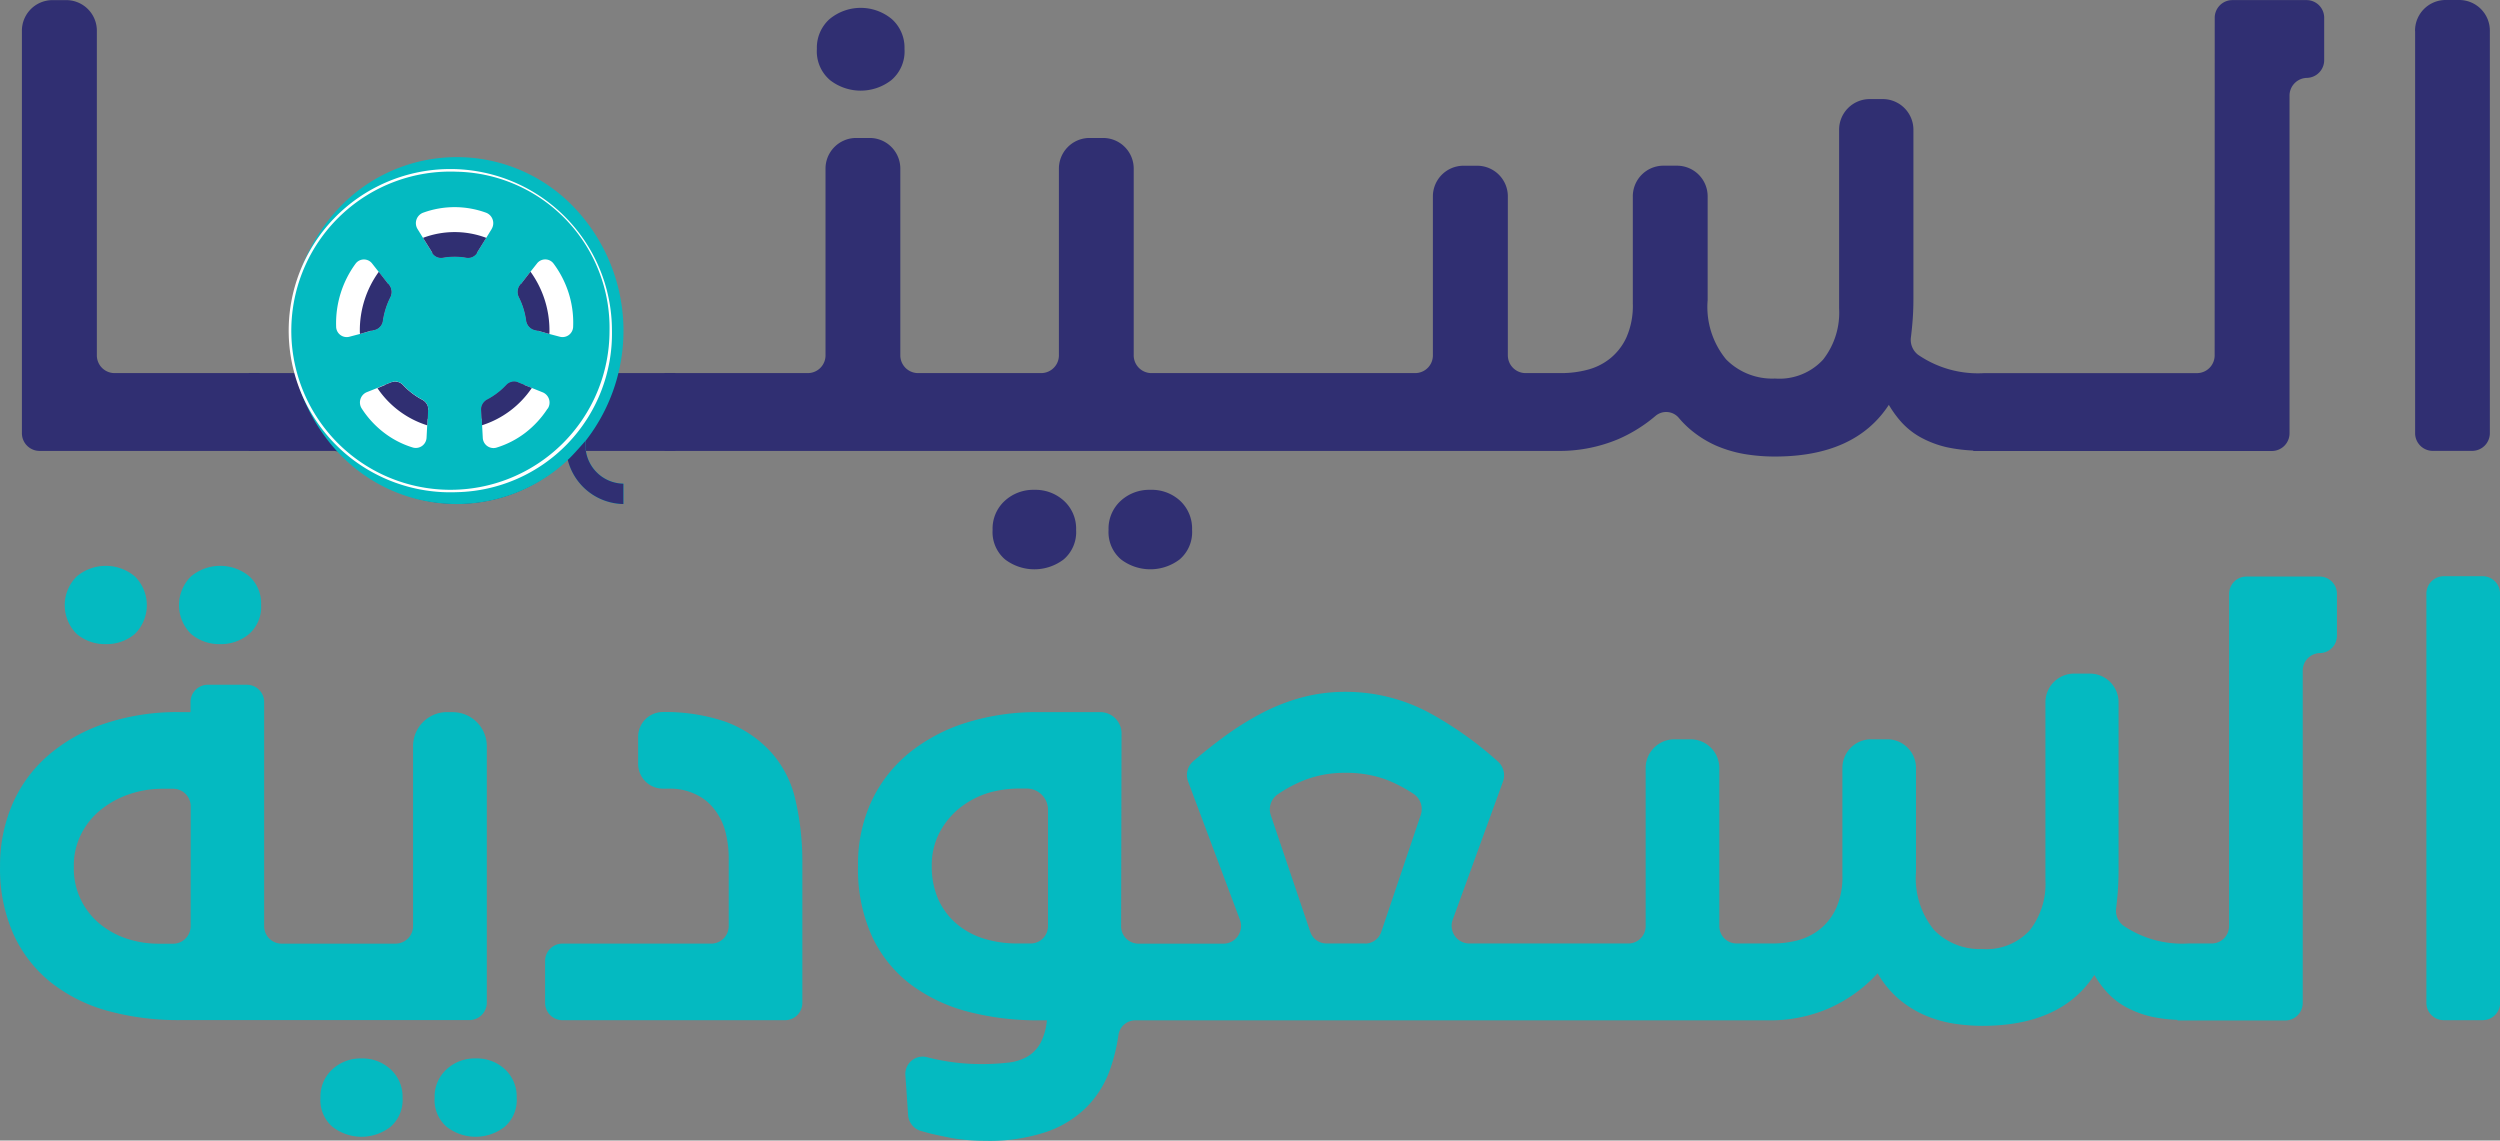 <svg xmlns="http://www.w3.org/2000/svg" width="101" height="46.077" viewBox="0 0 101 46.077">
  <rect x="0" y="0" width="101" height="46.077" fill="#808080" stroke="none"/>
  <g id="Group_132013" data-name="Group 132013" transform="translate(-1722.062 7837.778)">
    <path id="Path_148466" data-name="Path 148466" d="M1132.108,371.809c0-.454.279-.593.621-.311l2.023,1.689a.654.654,0,0,1,0,1.038l-2.023,1.688c-.341.286-.621.146-.621-.308Z" transform="translate(607.513 -8197.893)" fill="#3fbec5"/>
    <path id="Path_148467" data-name="Path 148467" d="M1144.42,376.784h.432V373.64h-.432Zm-16.794,0h.432V373.64h-.432Z" transform="translate(604.492 -8196.349)" fill="#302f72"/>
    <path id="Path_148468" data-name="Path 148468" d="M1141.86,367.745a2.019,2.019,0,0,0,2.483,0,1.524,1.524,0,0,0,.529-1.259,1.547,1.547,0,0,0-.507-1.2,1.969,1.969,0,0,0-2.526,0,1.547,1.547,0,0,0-.507,1.2,1.524,1.524,0,0,0,.529,1.259" transform="translate(613.732 -8202.288)" fill="#302f72"/>
    <path id="Path_148469" data-name="Path 148469" d="M1150.055,376.458a1.7,1.7,0,0,0-1.2.45,1.52,1.52,0,0,0-.485,1.169,1.449,1.449,0,0,0,.5,1.19,1.955,1.955,0,0,0,2.374,0,1.449,1.449,0,0,0,.5-1.19,1.536,1.536,0,0,0-.475-1.169,1.691,1.691,0,0,0-1.209-.45" transform="translate(618.478 -8194.447)" fill="#302f72"/>
    <path id="Path_148470" data-name="Path 148470" d="M1147.257,376.458a1.7,1.7,0,0,0-1.2.45,1.519,1.519,0,0,0-.486,1.169,1.449,1.449,0,0,0,.5,1.19,1.954,1.954,0,0,0,2.374,0,1.449,1.449,0,0,0,.5-1.19,1.519,1.519,0,0,0-.485-1.169,1.7,1.7,0,0,0-1.2-.45" transform="translate(616.592 -8194.447)" fill="#302f72"/>
    <path id="Path_148471" data-name="Path 148471" d="M1210.737,378.978a.717.717,0,0,1-.7.732h-8.6a4.27,4.27,0,0,1-2.687-.745.762.762,0,0,1-.285-.693c.022-.177.042-.365.058-.551.029-.32.044-.661.044-1.02v-6.8a1.24,1.24,0,0,0-1.214-1.262h-.574a1.238,1.238,0,0,0-1.214,1.262V377.1a3.075,3.075,0,0,1-.648,2.066,2.4,2.4,0,0,1-1.942.763,2.614,2.614,0,0,1-1.976-.775,3.335,3.335,0,0,1-.745-2.389v-4.174a1.238,1.238,0,0,0-1.214-1.261h-.595a1.237,1.237,0,0,0-1.214,1.261V376.9a3.156,3.156,0,0,1-.26,1.37,2.349,2.349,0,0,1-.679.866,2.443,2.443,0,0,1-.927.447,4.1,4.1,0,0,1-.983.126h-1.5a.718.718,0,0,1-.7-.732v-6.384a1.239,1.239,0,0,0-1.214-1.261h-.6a1.238,1.238,0,0,0-1.214,1.261v6.384a.716.716,0,0,1-.7.732h-10.687a.718.718,0,0,1-.7-.732v-7.505a1.238,1.238,0,0,0-1.214-1.262h-.594a1.239,1.239,0,0,0-1.214,1.262v7.505a.718.718,0,0,1-.7.732h-5.007a.718.718,0,0,1-.7-.732v-7.505a1.238,1.238,0,0,0-1.214-1.262h-.594a1.239,1.239,0,0,0-1.214,1.262v7.505a.716.716,0,0,1-.7.732h-7.782c.043-.224.079-.459.107-.7a6.591,6.591,0,0,0,.044-.742,7.2,7.2,0,0,0-.507-2.717,6.69,6.69,0,0,0-1.4-2.18,6.54,6.54,0,0,0-2.094-1.448,6.271,6.271,0,0,0-2.558-.526,5.969,5.969,0,0,0-2.515.536,6.518,6.518,0,0,0-2.049,1.473,6.925,6.925,0,0,0-1.383,2.18,7.019,7.019,0,0,0-.507,2.682c0,.254.01.5.033.742a4.114,4.114,0,0,0,.117.7h-7.544a.716.716,0,0,1-.7-.732V365.9a1.237,1.237,0,0,0-1.214-1.259h-.6a1.237,1.237,0,0,0-1.214,1.259v16.225a.716.716,0,0,0,.7.728h11.879a.691.691,0,0,1,.487.211,6.747,6.747,0,0,0,1.914,1.351,5.938,5.938,0,0,0,2.59.574,6.392,6.392,0,0,0,4.591-1.92.687.687,0,0,1,.49-.216h39.36a6.129,6.129,0,0,0,2.478-.474,6.029,6.029,0,0,0,1.493-.927.667.667,0,0,1,.956.065,3.888,3.888,0,0,0,.442.449,4.367,4.367,0,0,0,1.048.666,5.11,5.11,0,0,0,1.165.348,7.48,7.48,0,0,0,1.231.1q3.237,0,4.6-2.088a4.364,4.364,0,0,0,.487.675,3.06,3.06,0,0,0,.745.608,4.119,4.119,0,0,0,1.1.427,6.365,6.365,0,0,0,1.078.136v.018h12.078a.716.716,0,0,0,.7-.728V368.511a.717.717,0,0,1,.7-.728.717.717,0,0,0,.7-.732v-1.684a.713.713,0,0,0-.7-.727h-3.022a.714.714,0,0,0-.7.727Z" transform="translate(600.797 -8202.414)" fill="#302f72"/>
    <path id="Path_148472" data-name="Path 148472" d="M1179.9,365.9v16.223a.714.714,0,0,0,.7.73h1.619a.716.716,0,0,0,.7-.73V365.9a1.239,1.239,0,0,0-1.214-1.262h-.594a1.238,1.238,0,0,0-1.214,1.262" transform="translate(639.733 -8202.416)" fill="#302f72"/>
    <path id="Path_148473" data-name="Path 148473" d="M1140.557,380.22a.586.586,0,0,1-.005-.1,1.335,1.335,0,0,1,0-.223,7.226,7.226,0,0,0-.436-9.416,6.544,6.544,0,0,0-9.522,0,7.22,7.22,0,0,0,0,9.913,6.548,6.548,0,0,0,9.249.266,2.355,2.355,0,0,0,2.245,1.783v-.825a1.56,1.56,0,0,1-1.526-1.4m-1-.409a5.786,5.786,0,0,1-8.41,0,6.354,6.354,0,0,1,0-8.743,5.782,5.782,0,0,1,8.41,0,6.359,6.359,0,0,1,0,8.743" transform="translate(605.162 -8199.857)" fill="#04bac1"/>
    <path id="Path_148474" data-name="Path 148474" d="M1124.841,381.456a1.765,1.765,0,0,0,1.169-.407,1.637,1.637,0,0,0,.01-2.324,1.824,1.824,0,0,0-2.357,0,1.635,1.635,0,0,0,.008,2.324,1.772,1.772,0,0,0,1.17.407" transform="translate(601.495 -8193.211)" fill="#04bac1"/>
    <path id="Path_148475" data-name="Path 148475" d="M1127.6,381.456a1.769,1.769,0,0,0,1.169-.407,1.458,1.458,0,0,0,.489-1.184,1.479,1.479,0,0,0-.467-1.14,1.842,1.842,0,0,0-2.371,0,1.635,1.635,0,0,0,.012,2.324,1.768,1.768,0,0,0,1.168.407" transform="translate(603.353 -8193.211)" fill="#04bac1"/>
    <path id="Path_148476" data-name="Path 148476" d="M1139.933,382.266h-.28a1.375,1.375,0,0,0-1.345,1.4V390.9a.709.709,0,0,1-.694.72h-4.632a.706.706,0,0,1-.69-.72v-9.022a.7.7,0,0,0-.69-.717h-1.594a.7.7,0,0,0-.691.717v.388h-.425a9.255,9.255,0,0,0-3.07.474,6.748,6.748,0,0,0-2.285,1.3,5.511,5.511,0,0,0-1.426,1.969,6.273,6.273,0,0,0-.489,2.486,6.508,6.508,0,0,0,.542,2.744,5.315,5.315,0,0,0,1.508,1.945,6.462,6.462,0,0,0,2.3,1.152,10.8,10.8,0,0,0,2.922.373h11.7a.706.706,0,0,0,.693-.717V383.669a1.376,1.376,0,0,0-1.349-1.4m-10.616,8.634a.709.709,0,0,1-.693.72h-.6a4.12,4.12,0,0,1-1.274-.2,3.373,3.373,0,0,1-1.1-.6,2.887,2.887,0,0,1-1.052-2.322,2.8,2.8,0,0,1,.31-1.334,2.973,2.973,0,0,1,.815-.984,3.771,3.771,0,0,1,1.148-.611,4.152,4.152,0,0,1,1.3-.209h.455a.708.708,0,0,1,.693.718Z" transform="translate(600.442 -8191.275)" fill="#04bac1"/>
    <path id="Path_148477" data-name="Path 148477" d="M1133.765,390.181a1.668,1.668,0,0,0-1.18.444,1.488,1.488,0,0,0-.477,1.147,1.422,1.422,0,0,0,.489,1.173,1.906,1.906,0,0,0,2.337,0,1.422,1.422,0,0,0,.489-1.173,1.5,1.5,0,0,0-.467-1.147,1.661,1.661,0,0,0-1.19-.444" transform="translate(607.513 -8185.198)" fill="#04bac1"/>
    <path id="Path_148478" data-name="Path 148478" d="M1131.011,390.181a1.672,1.672,0,0,0-1.182.444,1.494,1.494,0,0,0-.477,1.147,1.42,1.42,0,0,0,.489,1.173,1.908,1.908,0,0,0,2.339,0,1.426,1.426,0,0,0,.489-1.173,1.489,1.489,0,0,0-.479-1.147,1.667,1.667,0,0,0-1.179-.444" transform="translate(605.656 -8185.198)" fill="#04bac1"/>
    <path id="Path_148479" data-name="Path 148479" d="M1143.932,383.478a4.646,4.646,0,0,0-1.892-1.272,7.529,7.529,0,0,0-2.53-.385,1,1,0,0,0-.978,1.015V383.9a1,1,0,0,0,.978,1.016h.3a2.373,2.373,0,0,1,1.053.233,2,2,0,0,1,.753.608,2.456,2.456,0,0,1,.436.876,4.358,4.358,0,0,1,.139,1.159v2.665a.708.708,0,0,1-.691.72h-6.036a.7.7,0,0,0-.69.716v1.661a.7.7,0,0,0,.69.717h9.012a.7.7,0,0,0,.69-.717v-5.63a10.974,10.974,0,0,0-.274-2.528,4.288,4.288,0,0,0-.958-1.915" transform="translate(609.311 -8190.833)" fill="#04bac1"/>
    <path id="Path_148480" data-name="Path 148480" d="M1197.714,392.663a.7.7,0,0,1-.692.718h-.944a4.216,4.216,0,0,1-2.649-.732.753.753,0,0,1-.278-.681c.022-.176.04-.36.057-.544.028-.315.042-.653.042-1.006v-6.76a1.159,1.159,0,0,0-1.133-1.179h-.687a1.159,1.159,0,0,0-1.134,1.179v7.162a3.048,3.048,0,0,1-.638,2.034,2.377,2.377,0,0,1-1.914.752,2.583,2.583,0,0,1-1.943-.763,3.3,3.3,0,0,1-.734-2.356v-4.174a1.159,1.159,0,0,0-1.133-1.18h-.708a1.159,1.159,0,0,0-1.133,1.18v4.308a3.093,3.093,0,0,1-.256,1.346,2.341,2.341,0,0,1-.668.851,2.436,2.436,0,0,1-.915.445,4.1,4.1,0,0,1-.966.119h-1.476a.7.7,0,0,1-.692-.718v-6.35a1.159,1.159,0,0,0-1.134-1.18h-.708a1.159,1.159,0,0,0-1.133,1.18v6.35a.7.7,0,0,1-.692.718H1167a.715.715,0,0,1-.646-.973l2.026-5.567a.745.745,0,0,0-.191-.8,14.741,14.741,0,0,0-2.721-1.945,7.137,7.137,0,0,0-3.464-.882,6.779,6.779,0,0,0-1.765.231,8.061,8.061,0,0,0-1.645.651,12.062,12.062,0,0,0-1.574,1q-.583.432-1.16.928a.737.737,0,0,0-.2.814l2.087,5.57a.715.715,0,0,1-.643.98h-3.462a.7.7,0,0,1-.689-.72l.017-7.755a.86.86,0,0,0-.843-.879h-2.513a9.511,9.511,0,0,0-2.933.432,6.959,6.959,0,0,0-2.305,1.227,5.569,5.569,0,0,0-1.51,1.945,6.047,6.047,0,0,0-.542,2.61,6.558,6.558,0,0,0,.564,2.841,5.181,5.181,0,0,0,1.552,1.937,6.671,6.671,0,0,0,2.316,1.107,11.212,11.212,0,0,0,2.859.353h.339a2.418,2.418,0,0,1-.264.926,1.447,1.447,0,0,1-.532.544,2.029,2.029,0,0,1-.8.241,8.987,8.987,0,0,1-1.085.055,8.428,8.428,0,0,1-1.487-.132c-.221-.037-.45-.089-.687-.149a.7.7,0,0,0-.86.747l.109,1.592a.719.719,0,0,0,.511.643l.4.109c.256.059.5.109.733.156s.472.079.712.1.5.034.787.034a7.261,7.261,0,0,0,2.424-.353,4.278,4.278,0,0,0,1.636-1,4.1,4.1,0,0,0,.957-1.535,7.241,7.241,0,0,0,.337-1.385.689.689,0,0,1,.678-.593h25.548a6.025,6.025,0,0,0,2.438-.469,5.914,5.914,0,0,0,2.007-1.433,4.023,4.023,0,0,0,.839,1.026,4.225,4.225,0,0,0,1.031.653,4.907,4.907,0,0,0,1.149.345,7.634,7.634,0,0,0,1.21.1q3.189,0,4.527-2.056a4.032,4.032,0,0,0,.479.663,3,3,0,0,0,.734.6,4.112,4.112,0,0,0,1.083.42,6.046,6.046,0,0,0,1.063.132v.024H1200a.707.707,0,0,0,.69-.722v-13.4a.708.708,0,0,1,.692-.72.7.7,0,0,0,.691-.715v-1.662a.7.7,0,0,0-.691-.715h-2.975a.7.7,0,0,0-.691.715Zm-47.715,0a.7.7,0,0,1-.69.718h-.564a4.512,4.512,0,0,1-1.35-.2,3.109,3.109,0,0,1-1.095-.6,2.8,2.8,0,0,1-.733-.981,3.3,3.3,0,0,1-.264-1.361,2.854,2.854,0,0,1,.286-1.284,3.142,3.142,0,0,1,.765-.983,3.525,3.525,0,0,1,1.3-.693,4.574,4.574,0,0,1,1.306-.156h.2A.858.858,0,0,1,1150,388Zm12.816.718h-1.572a.688.688,0,0,1-.651-.477L1159,388.2a.739.739,0,0,1,.295-.854,5.509,5.509,0,0,1,1.082-.571,4.5,4.5,0,0,1,1.636-.288,4.691,4.691,0,0,1,1.625.265,5.906,5.906,0,0,1,1.12.579.738.738,0,0,1,.3.859l-1.592,4.715a.691.691,0,0,1-.652.481" transform="translate(614.402 -8193.043)" fill="#04bac1"/>
    <path id="Path_148481" data-name="Path 148481" d="M1180.17,379.262v16.5a.7.7,0,0,0,.69.718h1.594a.7.7,0,0,0,.692-.718v-16.5a.707.707,0,0,0-.692-.718h-1.594a.706.706,0,0,0-.69.718" transform="translate(639.918 -8193.043)" fill="#04bac1"/>
    <path id="Path_148482" data-name="Path 148482" d="M1141.792,375.352a6.529,6.529,0,1,1-6.524-6.789,6.663,6.663,0,0,1,6.524,6.789" transform="translate(605.245 -8199.771)" fill="#04bac1"/>
    <path id="Path_148483" data-name="Path 148483" d="M1131.913,372.43a3.15,3.15,0,0,0-.295.929.441.441,0,0,1-.308.378l-.157.043-.459.129-.432.114a.427.427,0,0,1-.529-.415,4.072,4.072,0,0,1,.785-2.538.418.418,0,0,1,.668-.008l.268.341.38.484.041.045a.471.471,0,0,1,.039.5" transform="translate(605.909 -8198.195)" fill="#fff"/>
    <path id="Path_148484" data-name="Path 148484" d="M1133.058,375l-.019.355-.015.258-.026.5a.435.435,0,0,1-.544.4,3.657,3.657,0,0,1-1.172-.6,3.868,3.868,0,0,1-.9-.974.451.451,0,0,1,.2-.665l.438-.174.307-.129.256-.1a.427.427,0,0,1,.466.114,2.922,2.922,0,0,0,.767.588.442.442,0,0,1,.248.422" transform="translate(606.297 -8196.208)" fill="#fff"/>
    <path id="Path_148485" data-name="Path 148485" d="M1135.911,374.94a3.9,3.9,0,0,1-.9.976,3.7,3.7,0,0,1-1.172.6.434.434,0,0,1-.544-.4l-.027-.507-.014-.256-.018-.355a.44.44,0,0,1,.248-.422,3.045,3.045,0,0,0,.76-.576.422.422,0,0,1,.472-.119l.256.1.306.122.44.177a.447.447,0,0,1,.2.66" transform="translate(608.271 -8196.207)" fill="#fff"/>
    <path id="Path_148486" data-name="Path 148486" d="M1136.35,373.609a.429.429,0,0,1-.531.415l-.432-.114-.459-.129-.157-.043a.451.451,0,0,1-.315-.378,2.976,2.976,0,0,0-.288-.929.468.468,0,0,1,.04-.5l.039-.045.38-.492.263-.333a.42.42,0,0,1,.668.005,4.035,4.035,0,0,1,.614,1.2,3.948,3.948,0,0,1,.178,1.343" transform="translate(608.867 -8198.196)" fill="#fff"/>
    <path id="Path_148487" data-name="Path 148487" d="M1134.713,370.527l-.216.35-.374.6v.007a.431.431,0,0,1-.432.194,2.463,2.463,0,0,0-.472-.045,2.4,2.4,0,0,0-.472.045.431.431,0,0,1-.432-.194v-.007l-.374-.6-.216-.35a.452.452,0,0,1,.21-.66,3.706,3.706,0,0,1,2.567,0,.453.453,0,0,1,.209.66" transform="translate(607.209 -8199.047)" fill="#fff"/>
    <path id="Path_148488" data-name="Path 148488" d="M1131.339,372.032a3.136,3.136,0,0,0-.295.929.442.442,0,0,1-.308.378l-.157.044a3.506,3.506,0,0,1,.681-1.893l.04.045a.471.471,0,0,1,.039.5" transform="translate(606.482 -8197.798)" fill="#302f72"/>
    <path id="Path_148489" data-name="Path 148489" d="M1132.648,375l-.019.355a3.386,3.386,0,0,1-1.718-1.374l.257-.1a.427.427,0,0,1,.465.114,2.927,2.927,0,0,0,.767.588.441.441,0,0,1,.248.422" transform="translate(606.708 -8196.208)" fill="#302f72"/>
    <path id="Path_148490" data-name="Path 148490" d="M1132.955,370.658a3.3,3.3,0,0,1,.9.131v.007a.422.422,0,0,1-.434.191,2.677,2.677,0,0,0-.943,0,.418.418,0,0,1-.43-.191v-.007a3.273,3.273,0,0,1,.9-.131" transform="translate(607.475 -8198.358)" fill="#302f72"/>
    <path id="Path_148491" data-name="Path 148491" d="M1134.713,373.878l.255.1a3.426,3.426,0,0,1-1.716,1.368l-.02-.355a.448.448,0,0,1,.25-.422,2.954,2.954,0,0,0,.76-.579.426.426,0,0,1,.472-.116" transform="translate(608.271 -8196.207)" fill="#302f72"/>
    <path id="Path_148492" data-name="Path 148492" d="M1134.928,373.383l-.157-.039a.457.457,0,0,1-.315-.383,2.994,2.994,0,0,0-.288-.928.468.468,0,0,1,.04-.5l.039-.047a3.5,3.5,0,0,1,.681,1.894" transform="translate(608.867 -8197.799)" fill="#302f72"/>
    <path id="Path_148493" data-name="Path 148493" d="M1135.167,381.77a6.53,6.53,0,1,1,6.27-6.523,6.409,6.409,0,0,1-6.27,6.523m0-12.947a6.428,6.428,0,1,0,6.172,6.424,6.311,6.311,0,0,0-6.172-6.424" transform="translate(605.348 -8199.664)" fill="#fff"/>
    <path id="Path_148494" data-name="Path 148494" d="M1137.567,377v.825a2.359,2.359,0,0,1-2.247-1.783c.191-.166.708-.763.708-.763a1.176,1.176,0,0,0,.007.223c0,.04.007.069.007.1a1.557,1.557,0,0,0,1.525,1.4" transform="translate(609.68 -8195.24)" fill="#302f72"/>
    <path id="Path_148495" data-name="Path 148495" d="M1130.925,373.536l-.157.04-.458.134a.923.923,0,0,1-.007-.134,4.03,4.03,0,0,1,.766-2.377l.38.487.038.047a.468.468,0,0,1,.04.5,3.136,3.136,0,0,0-.295.924.441.441,0,0,1-.308.382" transform="translate(606.296 -8197.996)" fill="#302f72"/>
    <path id="Path_148496" data-name="Path 148496" d="M1132.771,375l-.018.355-.016.258a3.8,3.8,0,0,1-2.009-1.5l.306-.129.256-.1a.427.427,0,0,1,.466.114,2.924,2.924,0,0,0,.767.588.441.441,0,0,1,.248.422" transform="translate(606.584 -8196.208)" fill="#302f72"/>
    <path id="Path_148497" data-name="Path 148497" d="M1134.382,370.472l-.373.6v.007a.424.424,0,0,1-.432.193,2.591,2.591,0,0,0-.472-.042,2.508,2.508,0,0,0-.471.042.425.425,0,0,1-.433-.193v-.007l-.374-.6a3.623,3.623,0,0,1,2.555,0" transform="translate(607.325 -8198.641)" fill="#302f72"/>
    <path id="Path_148498" data-name="Path 148498" d="M1134.969,373.979l.308.122a3.822,3.822,0,0,1-2.011,1.508l-.013-.261-.02-.355a.444.444,0,0,1,.249-.422,2.914,2.914,0,0,0,.76-.578.43.43,0,0,1,.472-.117Z" transform="translate(608.271 -8196.207)" fill="#302f72"/>
    <path id="Path_148499" data-name="Path 148499" d="M1135.393,373.58a.868.868,0,0,1-.007.131l-.459-.131-.157-.038a.459.459,0,0,1-.315-.383,2.993,2.993,0,0,0-.288-.928.469.469,0,0,1,.04-.5l.039-.047.38-.491a4.045,4.045,0,0,1,.767,2.384" transform="translate(608.867 -8197.996)" fill="#302f72"/>
  </g>
</svg>
